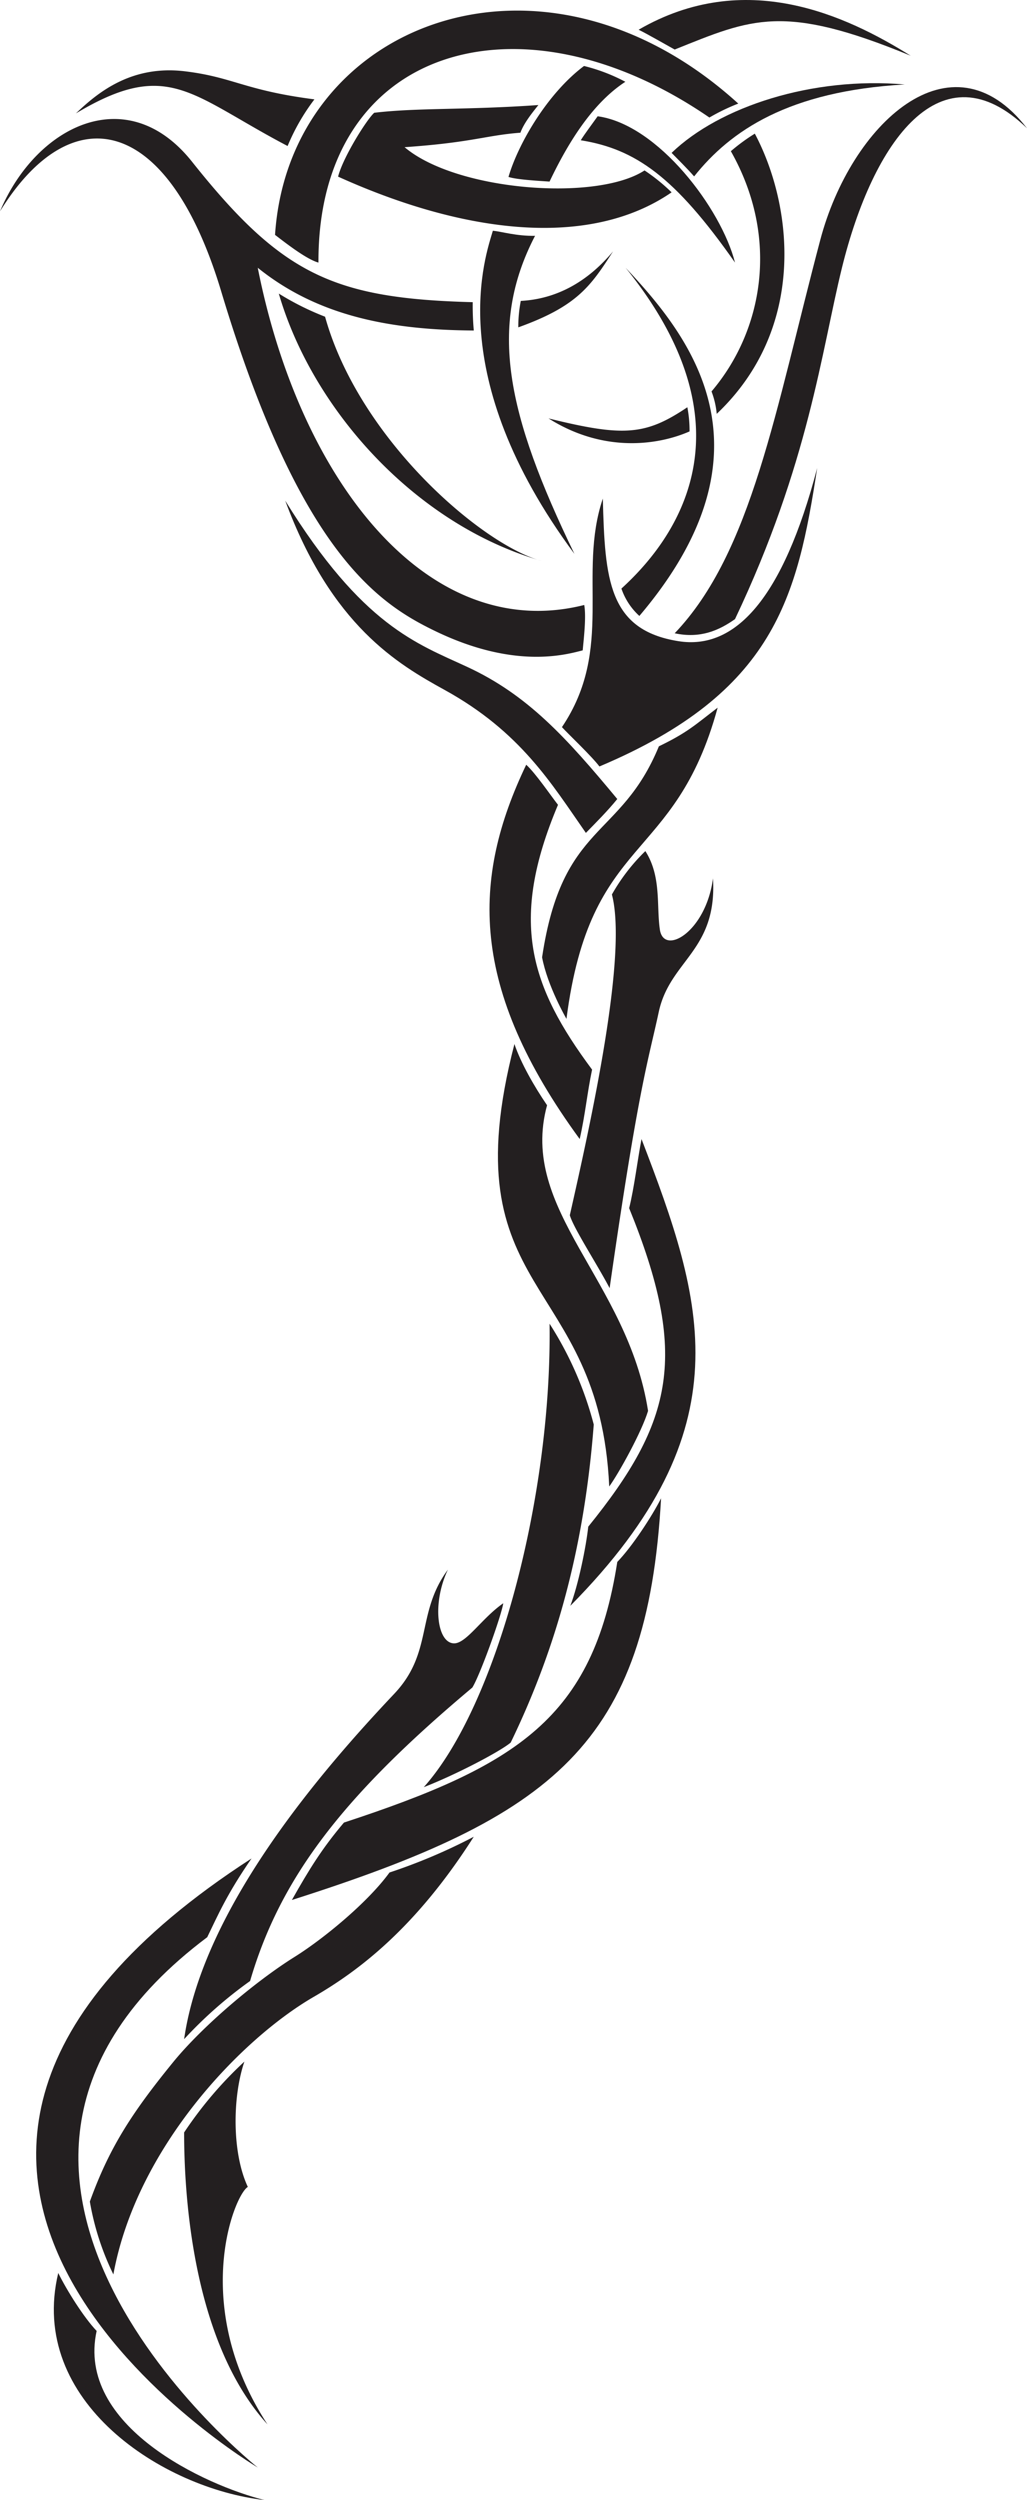 <svg id="Layer_2" data-name="Layer 2" xmlns="http://www.w3.org/2000/svg" viewBox="0 0 276.28 672.15"><defs><style>.cls-1{fill:#231f20;}</style></defs><path class="cls-1" d="M232,749.33c-15.78-3.89-50.78-19.89-45.17-45.47-3.5-3.67-8.08-11-10.33-15.58C168.22,722.89,204.81,746.28,232,749.33Z" transform="translate(-160.83 -77.18)"/><path class="cls-1" d="M230.17,740.58S131.33,662,216.58,598c2.92-6,5.25-11.5,11.92-21.17C97.17,661.67,230.17,740.58,230.17,740.58Z" transform="translate(-160.83 -77.18)"/><path class="cls-1" d="M191.33,688.67c6.23-34.11,34.34-63.25,53.78-74.56,12.12-7,27.5-18.5,43.17-43.11a151.45,151.45,0,0,1-22.67,9.61c-5.92,8.15-17.94,17.95-25.5,22.67-10.55,6.59-24.78,18.61-32.67,28.28-11.27,13.81-17.27,23.19-22.44,37.52A72.11,72.11,0,0,0,191.33,688.67Z" transform="translate(-160.83 -77.18)"/><path class="cls-1" d="M210.36,650.5c0,14.78,1.69,55.67,22.44,78.5-20.91-31.92-9-61.67-5.3-63.86-4.28-9.14-4.17-24.14-.92-33.7A105.76,105.76,0,0,0,210.36,650.5Z" transform="translate(-160.83 -77.18)"/><path class="cls-1" d="M210.36,625.42a114.4,114.4,0,0,1,17.75-15.64c8.17-27.95,25.18-49.89,59.78-78.89,2-3.14,7.78-19.14,8.33-22.67-5.78,4-10,10.94-13.33,10.78-4.56-.22-5.81-10.92-1.56-19.83-8.66,11.75-3.89,22.22-14.44,33.39C247.67,552.89,215.44,590,210.36,625.42Z" transform="translate(-160.83 -77.18)"/><path class="cls-1" d="M239.35,588c70.43-22.43,95.62-41.77,99.32-108-2.45,4.86-7.84,13.06-11.78,17.11-6.53,42-27,54.78-73.54,70.08C247.39,574.24,244,579.77,239.35,588Z" transform="translate(-160.83 -77.18)"/><path class="cls-1" d="M274.83,557.67c8.95-3.48,20.7-9.7,23.39-12,12.28-25.34,19.8-52.46,22.34-85.5a94.29,94.29,0,0,0-11.89-27.11C309.33,479.39,294.5,535.67,274.83,557.67Z" transform="translate(-160.83 -77.18)"/><path class="cls-1" d="M314.25,508.92c47.19-47.7,35.95-81.81,19.16-125.5-1,5.09-2,13.33-3.33,18.58,16.09,39.5,11.92,57.33-11,85.63C318.48,493.18,316.37,503.4,314.25,508.92Z" transform="translate(-160.83 -77.18)"/><path class="cls-1" d="M324.72,476.83c2.55-3.5,8.77-14.72,10.45-20.33-5.5-35.28-34.89-53.94-27.17-82.17-3.47-5.08-7.06-11.37-8.78-16.46C281.56,426.11,322.11,419.56,324.72,476.83Z" transform="translate(-160.83 -77.18)"/><path class="cls-1" d="M314.12,403.9c1,3.48,7.24,13,10.71,19.6,7.82-54.5,10.38-61.05,13.21-74.22,3-14,15.74-16.39,14.6-35.95-1.94,14.57-13.35,20.95-14.31,13.67-.92-6.44.45-14.22-3.89-21a51.65,51.65,0,0,0-9,11.67C329.75,334.08,319.67,379.33,314.12,403.9Z" transform="translate(-160.83 -77.18)"/><path class="cls-1" d="M316.78,383.42c1.5-6.59,2-12.33,3.33-18.67-16.67-22.42-22.39-39.86-9.17-71.19-2-2.56-6-8.45-8.55-10.78C287.72,313.44,287,342.67,316.78,383.42Z" transform="translate(-160.83 -77.18)"/><path class="cls-1" d="M313.22,351.11c6.45-50,29.11-41.33,40.67-83.67-6.06,4.61-8,6.62-15.81,10.39-10.33,25.09-26,20.39-31.42,56.73C308.11,342.33,313.22,351.11,313.22,351.11Z" transform="translate(-160.83 -77.18)"/><path class="cls-1" d="M318.44,301.11c2.6-2.66,5.76-5.8,8.45-9.11-13.71-16.51-24.08-28-40.45-35.56-13.4-6.22-28.11-11-48.88-44.66,12.44,33.66,30.39,44,42.88,50.89C300.86,273.92,309.17,287.83,318.44,301.11Z" transform="translate(-160.83 -77.18)"/><path class="cls-1" d="M312,272.67c1.58,1.75,8.11,7.91,10.08,10.58,47.25-19.92,53.25-45.58,58.59-80.25-9.25,35.25-22.11,49-37.34,46.56-18.87-3-19.77-16.67-20.33-38.34C316.11,231.67,326.22,251.56,312,272.67Z" transform="translate(-160.83 -77.18)"/><path class="cls-1" d="M342.33,247.44c6.92,1.48,11.92-.77,16.23-3.81,19.83-41.73,23.27-72.13,28.77-94.46,8.37-34,26.67-59.84,49.78-37.5-20.44-26.5-47.41-1-55.61,30C369.37,187.5,363.11,225.67,342.33,247.44Z" transform="translate(-160.83 -77.18)"/><path class="cls-1" d="M328,235.42a17.58,17.58,0,0,0,4.83,7.36c38.06-44.78,13.5-75.34-3.7-93.61C365.33,193.93,340.89,223.67,328,235.42Z" transform="translate(-160.83 -77.18)"/><path class="cls-1" d="M345.74,186.67c-11.23,7.55-17.12,8-37.34,3,14.78,9.33,29.44,7.22,37.93,3.5A33.32,33.32,0,0,0,345.74,186.67Z" transform="translate(-160.83 -77.18)"/><path class="cls-1" d="M352.24,182.42c13.84-16.25,18.43-41.25,5.2-64.59a50.7,50.7,0,0,1,6.45-4.72c10.17,19.15,14.19,52.18-10.25,75.34A22.76,22.76,0,0,0,352.24,182.42Z" transform="translate(-160.83 -77.18)"/><path class="cls-1" d="M318,239.83c.58,3.29-.15,9.2-.41,12.2-4.37,1.11-18.15,5.19-39.59-5.14-15.49-7.46-36.58-21.26-57.67-91.39C206,107.83,180,103,160.83,134c9.67-22.92,34.17-35.33,51.67-13.33,24.07,30.25,37.94,36.78,75.5,37.75a74.43,74.43,0,0,0,.29,7.62c-22.05-.14-41.79-3.71-58.12-16.87C241.59,206.85,276.14,250.39,318,239.83Z" transform="translate(-160.83 -77.18)"/><path class="cls-1" d="M293.42,139.21c2.42.24,6.37,1.47,11.35,1.37-12.66,24.36-7.64,47.87,10.59,85.52C279.59,177.82,291.54,145.71,293.42,139.21Z" transform="translate(-160.83 -77.18)"/><path class="cls-1" d="M300.93,158.08c9.5-.5,17.86-5,24.83-13.33-6,9.33-9.62,14.74-25.5,20.44A36.32,36.32,0,0,1,300.93,158.08Z" transform="translate(-160.83 -77.18)"/><path class="cls-1" d="M246.5,147.78c-.25-57.95,54.17-74.06,105.17-39a54.61,54.61,0,0,1,7.77-3.75C306.58,57,238.56,83.33,234.82,140.33,237.8,142.61,243.28,146.89,246.5,147.78Z" transform="translate(-160.83 -77.18)"/><path class="cls-1" d="M235.83,156.11a74.27,74.27,0,0,0,12.45,6.22c9.16,32.92,42.3,61.42,58.3,65.67C272.75,218.33,244.94,187.44,235.83,156.11Z" transform="translate(-160.83 -77.18)"/><path class="cls-1" d="M181.25,107.67c5.92-5.67,14.92-13,29.17-11.34,13.14,1.56,16.11,5.14,35,7.56a56.11,56.11,0,0,0-7.22,12.55C212.06,102.73,206.11,92.78,181.25,107.67Z" transform="translate(-160.83 -77.18)"/><path class="cls-1" d="M261.5,107.5c-2,1.78-8.39,11.94-9.72,17.17,34.08,15.41,67.66,19.39,89.72,4.22a49.91,49.91,0,0,0-7.28-5.89c-12.89,8.42-50.64,5.54-64.55-6.25,18.16-1.25,21.83-3.18,31.16-3.89,1-2.71,3.25-5.44,4.84-7.44C286,106.8,273.14,106.11,261.5,107.5Z" transform="translate(-160.83 -77.18)"/><path class="cls-1" d="M297.62,124.75c2.6-8.92,10.49-22.47,20.32-29.83a48.13,48.13,0,0,1,11.12,4.25C320,105.06,313.44,116,308.67,126,305.46,125.79,299.75,125.46,297.62,124.75Z" transform="translate(-160.83 -77.18)"/><path class="cls-1" d="M317.06,114.89c14.66,2.36,25.27,9.72,41.5,32.89-3.67-14.45-20.67-37.11-36.95-39.34C319.94,110.78,318.17,113.11,317.06,114.89Z" transform="translate(-160.83 -77.18)"/><path class="cls-1" d="M341.5,118.28c12.89-12.42,37.83-20.56,62.72-18.39-31.25,1.78-46.89,12.44-56.66,24.72C345.56,122.33,343.17,120,341.5,118.28Z" transform="translate(-160.83 -77.18)"/><path class="cls-1" d="M332.63,85.17c2.87,1.44,6.84,3.75,9.7,5.33,20.75-8.33,29.19-12.48,63.5,1.67C388.39,81.28,361.27,68.58,332.63,85.17Z" transform="translate(-160.83 -77.18)"/></svg>